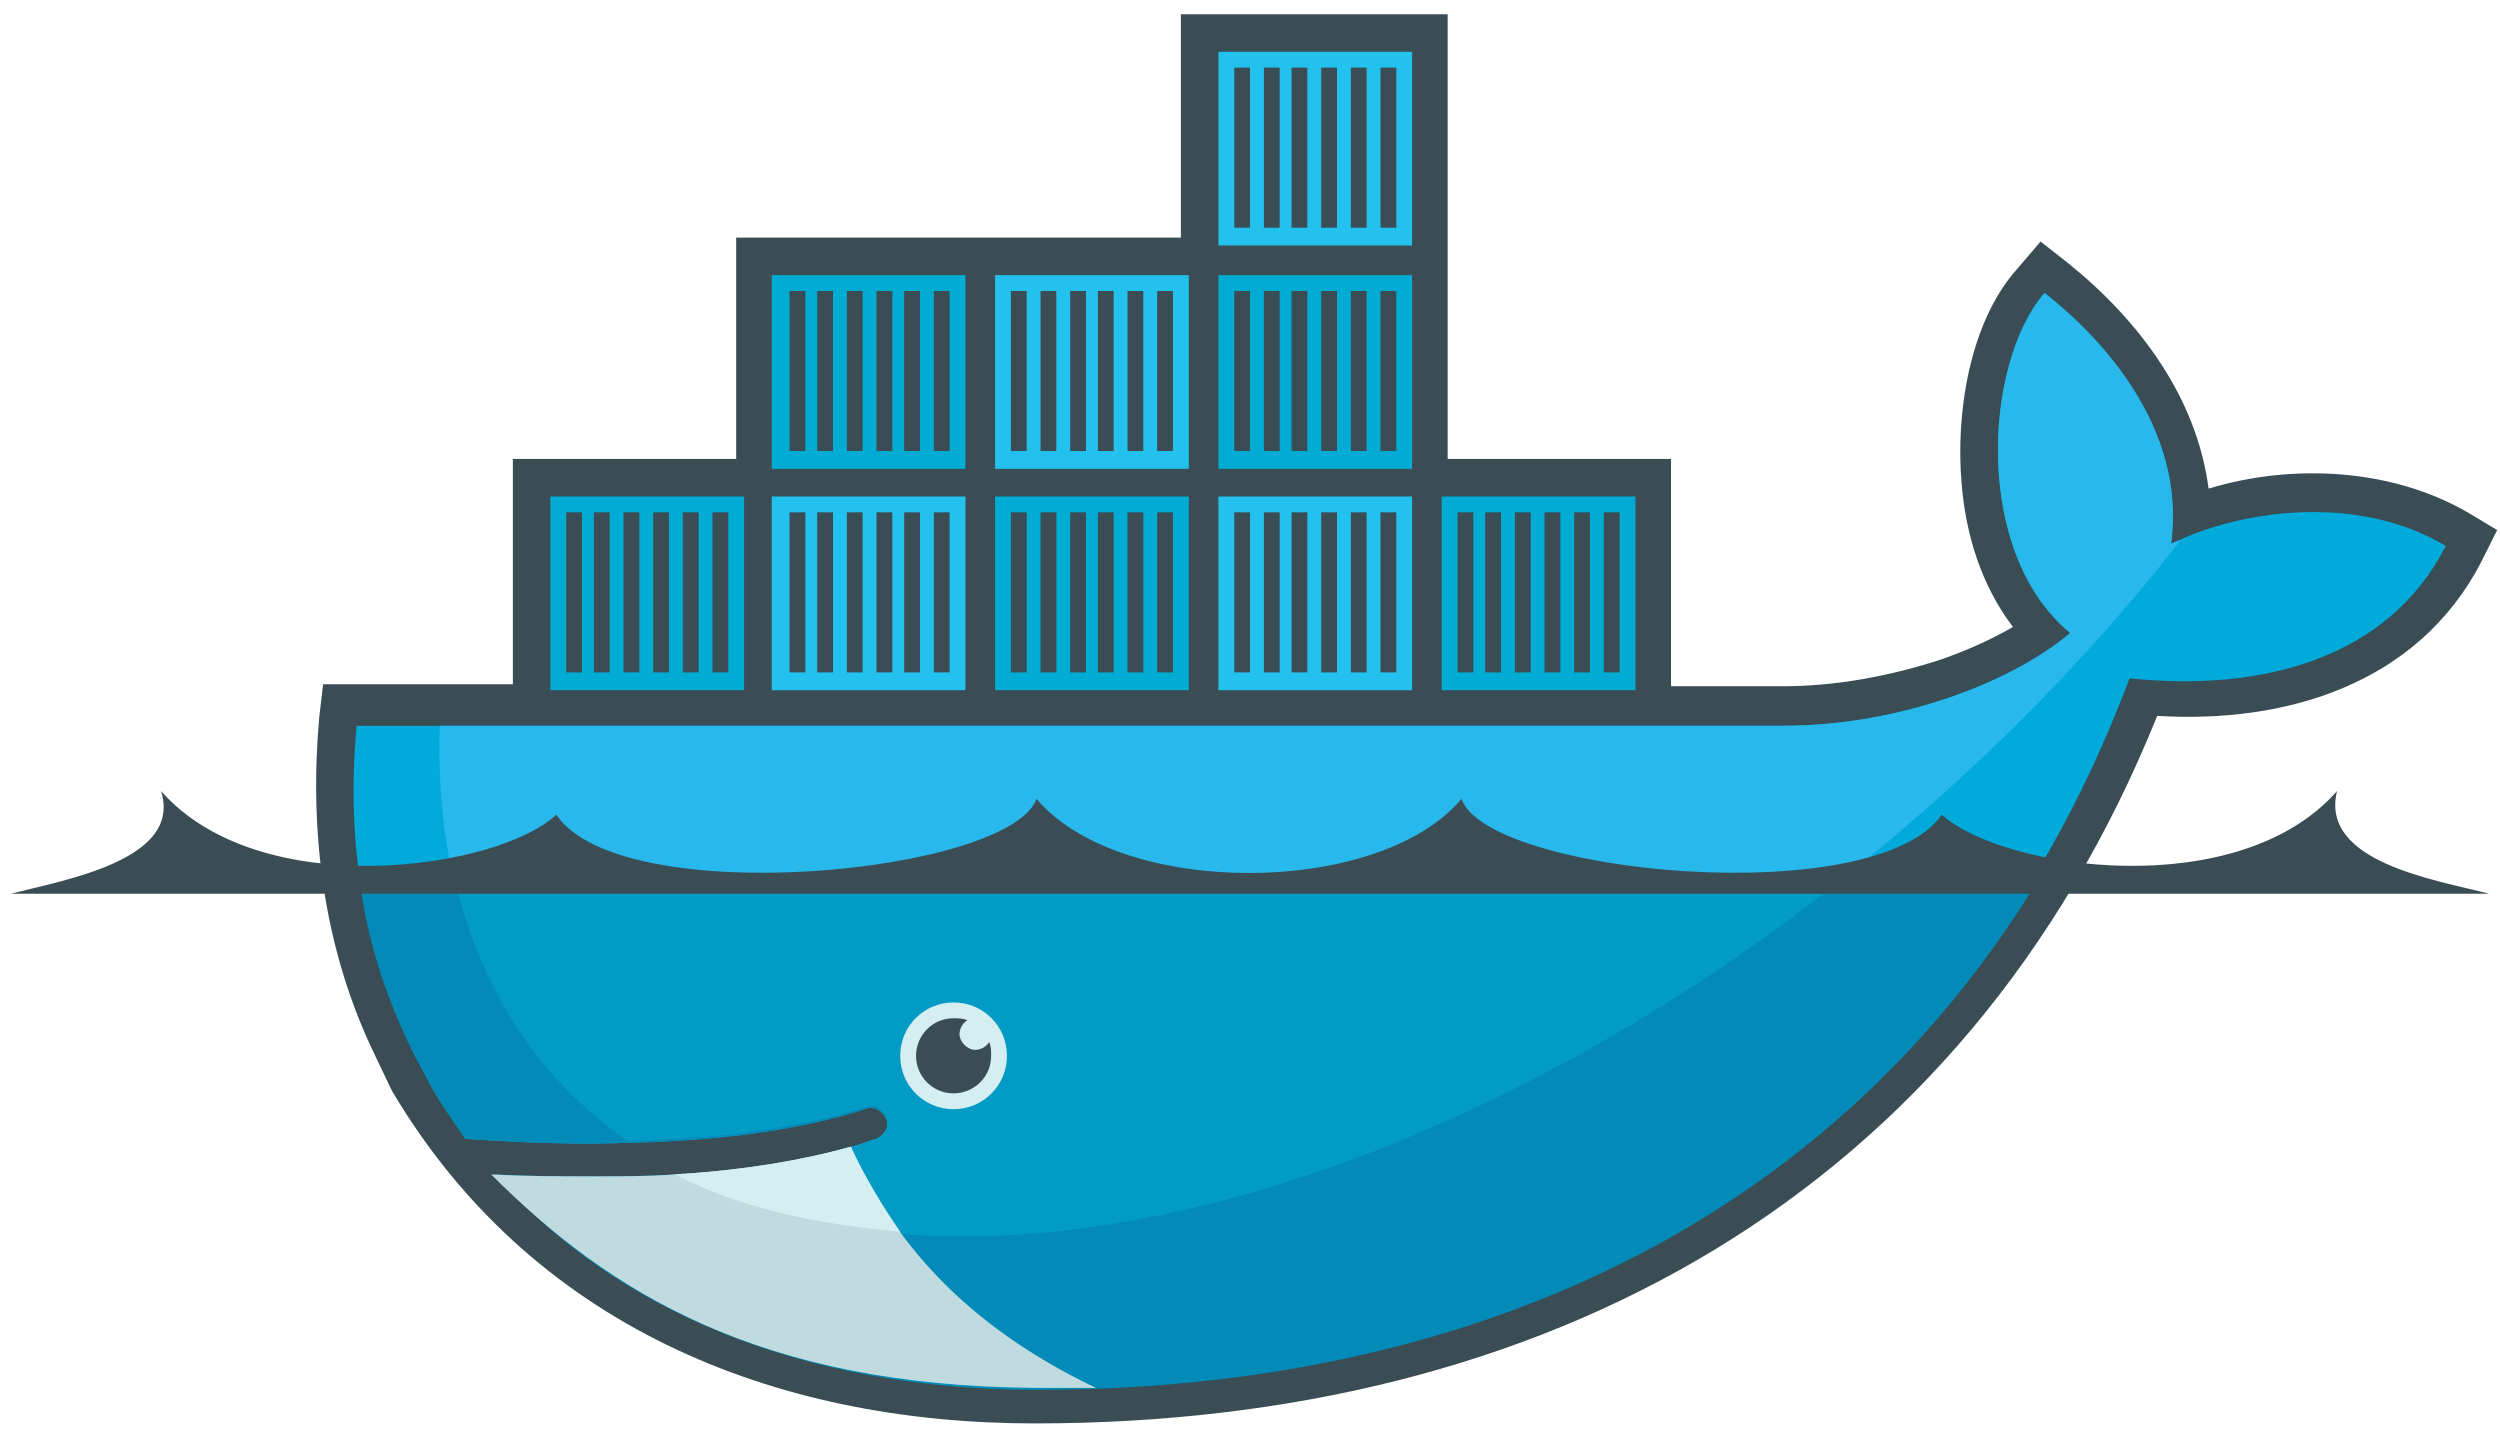 <svg width="257" height="148" viewBox="0 0 257 148" fill="none" xmlns="http://www.w3.org/2000/svg">
<g clip-path="url(#clip0_20_359)">
<path fill-rule="evenodd" clip-rule="evenodd" d="M148.822 47.179H171.781V70.544H183.362C188.644 70.544 194.13 69.528 199.209 67.903C201.647 67.09 204.492 65.871 206.93 64.449C203.679 60.182 202.054 54.9 201.647 49.617C201.038 42.506 202.46 33.16 207.336 27.674L209.774 24.83L212.619 27.065C219.933 32.957 225.825 40.881 227.044 50.227C235.781 47.586 245.94 48.195 253.66 52.665L256.708 54.493L255.082 57.744C248.581 70.341 234.968 74.404 221.762 73.592C201.851 122.963 158.778 146.328 106.359 146.328C79.336 146.328 54.549 136.17 40.327 112.195L40.124 111.789L38.092 107.522C33.216 96.957 31.794 85.376 32.809 73.795L33.216 70.341H52.721V47.179H75.679V24.424H121.393V1.465H148.822V47.179Z" fill="#3A4D54"/>
<path d="M223.184 55.917C224.809 43.93 215.869 34.584 210.181 30.114C203.882 37.428 202.866 56.933 212.822 65.06C207.133 69.936 195.552 74.609 183.362 74.609H36.669C35.45 87.206 37.685 98.787 42.765 108.743L44.39 111.79C45.406 113.619 46.625 115.244 47.844 117.073C53.939 117.479 59.425 117.683 64.504 117.479C74.46 117.276 82.587 116.057 88.885 114.025C89.901 113.619 90.714 114.229 91.12 115.041C91.527 116.057 90.917 116.87 90.104 117.276C89.292 117.479 88.479 117.886 87.463 118.089C82.587 119.511 77.304 120.324 70.6 120.73H69.381C66.739 120.933 63.895 120.933 60.847 120.933C57.596 120.933 54.549 120.933 50.892 120.73C63.082 134.546 82.181 142.673 106.155 142.673C156.949 142.673 200.022 120.121 218.917 69.733C232.53 71.156 245.533 67.702 251.425 56.121C242.282 50.635 230.092 52.464 223.184 55.917Z" fill="#00AADA"/>
<path d="M223.184 55.917C224.809 43.93 215.87 34.584 210.181 30.114C203.882 37.428 202.866 56.933 212.822 65.06C207.133 69.936 195.552 74.609 183.362 74.609H45.203C44.593 93.911 51.705 108.54 64.505 117.276C74.46 117.073 82.587 115.854 88.885 113.822C89.901 113.416 90.714 114.025 91.12 114.838C91.527 115.854 90.917 116.667 90.105 117.073C89.292 117.276 88.479 117.683 87.463 117.886C82.587 119.308 76.898 120.324 70.193 120.73L69.99 120.527C87.26 129.467 112.251 129.263 141.101 118.292C173.203 105.898 203.273 82.33 224.2 55.511C223.793 55.714 223.387 55.714 223.184 55.917Z" fill="#28B8EB"/>
<path d="M36.873 89.847C37.685 96.551 39.717 102.85 42.765 108.742L44.39 111.79C45.406 113.618 46.625 115.243 47.844 117.072C53.939 117.478 59.425 117.682 64.504 117.478C74.46 117.275 82.587 116.056 88.885 114.024C89.901 113.618 90.714 114.228 91.12 115.04C91.526 116.056 90.917 116.869 90.104 117.275C89.292 117.478 88.479 117.885 87.463 118.088C82.587 119.51 76.898 120.526 70.193 120.932H69.38C66.739 121.136 63.895 121.136 61.05 121.136C57.8 121.136 54.549 121.136 51.095 120.932C63.285 134.748 82.587 142.875 106.561 142.875C150.041 142.875 187.831 126.418 209.774 90.05H36.873V89.847Z" fill="#028BB8"/>
<path d="M46.625 89.847C49.266 101.631 55.362 110.977 64.504 117.275C74.46 117.072 82.587 115.853 88.885 113.821C89.901 113.415 90.714 114.024 91.12 114.837C91.527 115.853 90.917 116.666 90.104 117.072C89.292 117.275 88.479 117.682 87.463 117.885C82.587 119.307 76.898 120.323 69.99 120.729C87.26 129.669 112.25 129.466 140.898 118.494C158.168 111.79 175.031 101.834 190.066 89.847H46.625Z" fill="#019BC6"/>
<path fill-rule="evenodd" clip-rule="evenodd" d="M56.58 51.041H76.492V70.952H56.58V51.041ZM58.206 52.666H59.831V69.123H58.206V52.666ZM61.05 52.666H62.676V69.123H61.05V52.666ZM64.098 52.666H65.723V69.123H64.098V52.666ZM67.145 52.666H68.771V69.123H67.145V52.666ZM70.193 52.666H71.819V69.123H70.193V52.666ZM73.241 52.666H74.866V69.123H73.241V52.666ZM79.336 28.285H99.247V48.196H79.336V28.285ZM81.165 29.911H82.79V46.368H81.165V29.911ZM84.009 29.911H85.634V46.368H84.009V29.911ZM87.057 29.911H88.682V46.368H87.057V29.911ZM90.104 29.911H91.73V46.368H90.104V29.911ZM92.949 29.911H94.574V46.368H92.949V29.911ZM95.996 29.911H97.622V46.368H95.996V29.911Z" fill="#00ACD3"/>
<path fill-rule="evenodd" clip-rule="evenodd" d="M79.336 51.041H99.248V70.952H79.336V51.041ZM81.165 52.666H82.79V69.124H81.165V52.666ZM84.009 52.666H85.635V69.124H84.009V52.666ZM87.057 52.666H88.682V69.124H87.057V52.666ZM90.105 52.666H91.73V69.124H90.105V52.666ZM92.949 52.666H94.575V69.124H92.949V52.666ZM95.997 52.666H97.622V69.124H95.997V52.666Z" fill="#23C2EE"/>
<path fill-rule="evenodd" clip-rule="evenodd" d="M102.295 51.041H122.206V70.952H102.295V51.041ZM103.92 52.666H105.545V69.124H103.92V52.666ZM106.968 52.666H108.593V69.124H106.968V52.666ZM110.015 52.666H111.641V69.124H110.015V52.666ZM112.86 52.666H114.485V69.124H112.86V52.666ZM115.907 52.666H117.533V69.124H115.907V52.666ZM118.955 52.666H120.58V69.124H118.955V52.666Z" fill="#00ACD3"/>
<path fill-rule="evenodd" clip-rule="evenodd" d="M102.295 28.285H122.206V48.196H102.295V28.285ZM103.92 29.911H105.545V46.368H103.92V29.911ZM106.968 29.911H108.593V46.368H106.968V29.911ZM110.015 29.911H111.641V46.368H110.015V29.911ZM112.86 29.911H114.485V46.368H112.86V29.911ZM115.907 29.911H117.533V46.368H115.907V29.911ZM118.955 29.911H120.58V46.368H118.955V29.911ZM125.253 51.041H145.165V70.952H125.253V51.041ZM126.879 52.666H128.504V69.123H126.879V52.666ZM129.926 52.666H131.552V69.123H129.926V52.666ZM132.771 52.666H134.396V69.123H132.771V52.666ZM135.818 52.666H137.444V69.123H135.818V52.666ZM138.866 52.666H140.491V69.123H138.866V52.666ZM141.914 52.666H143.539V69.123H141.914V52.666Z" fill="#23C2EE"/>
<path fill-rule="evenodd" clip-rule="evenodd" d="M125.254 28.285H145.165V48.196H125.254V28.285ZM126.879 29.911H128.504V46.368H126.879V29.911ZM129.927 29.911H131.552V46.368H129.927V29.911ZM132.771 29.911H134.396V46.368H132.771V29.911ZM135.819 29.911H137.444V46.368H135.819V29.911ZM138.866 29.911H140.492V46.368H138.866V29.911ZM141.914 29.911H143.539V46.368H141.914V29.911Z" fill="#00ACD3"/>
<path fill-rule="evenodd" clip-rule="evenodd" d="M125.254 5.326H145.165V25.237H125.254V5.326ZM126.879 6.952H128.504V23.409H126.879V6.952ZM129.927 6.952H131.552V23.409H129.927V6.952ZM132.771 6.952H134.396V23.409H132.771V6.952ZM135.819 6.952H137.444V23.409H135.819V6.952ZM138.866 6.952H140.492V23.409H138.866V6.952ZM141.914 6.952H143.539V23.409H141.914V6.952Z" fill="#23C2EE"/>
<path fill-rule="evenodd" clip-rule="evenodd" d="M148.212 51.041H168.123V70.952H148.212V51.041ZM149.838 52.666H151.463V69.124H149.838V52.666ZM152.682 52.666H154.308V69.124H152.682V52.666ZM155.73 52.666H157.355V69.124H155.73V52.666ZM158.777 52.666H160.403V69.124H158.777V52.666ZM161.825 52.666H163.45V69.124H161.825V52.666ZM164.873 52.666H166.498V69.124H164.873V52.666Z" fill="#00ACD3"/>
<path fill-rule="evenodd" clip-rule="evenodd" d="M98.028 103.053C101.076 103.053 103.514 105.491 103.514 108.538C103.514 111.586 101.076 114.024 98.028 114.024C94.981 114.024 92.543 111.586 92.543 108.538C92.543 105.491 94.981 103.053 98.028 103.053Z" fill="#D4EEF1"/>
<path fill-rule="evenodd" clip-rule="evenodd" d="M98.028 104.678C98.435 104.678 99.044 104.678 99.451 104.881C99.044 105.084 98.638 105.693 98.638 106.303C98.638 107.116 99.451 107.928 100.263 107.928C100.873 107.928 101.482 107.522 101.686 107.116C101.889 107.522 101.889 108.132 101.889 108.538C101.889 110.773 100.06 112.398 98.028 112.398C95.793 112.398 94.168 110.57 94.168 108.538C94.168 106.506 95.793 104.678 98.028 104.678ZM1.114 91.878H255.895C250.409 90.455 238.422 88.627 240.251 81.312C230.092 92.894 205.914 89.439 199.616 83.751C192.708 93.706 152.886 89.846 150.244 82.125C141.711 92.284 115.095 92.284 106.562 82.125C103.717 89.846 63.895 93.706 57.19 83.751C51.095 89.439 26.714 92.894 16.555 81.312C18.79 88.424 6.6 90.455 1.114 91.878Z" fill="#3A4D54"/>
<path d="M112.657 142.671C99.044 136.17 91.73 127.433 87.463 117.884C82.384 119.306 76.288 120.322 69.38 120.728C66.739 120.931 63.895 120.931 61.05 120.931C57.596 120.931 54.142 120.931 50.485 120.728C62.676 132.919 78.117 142.468 106.358 142.671H112.657Z" fill="#BFDBE0"/>
<path d="M92.542 126.62C90.714 123.979 88.885 120.931 87.463 117.884C82.384 119.306 76.288 120.322 69.38 120.728C74.053 123.166 80.961 125.604 92.542 126.62Z" fill="#D4EEF1"/>
</g>
<defs>
<clipPath id="clip0_20_359">
<rect width="256" height="146.286" fill="white" transform="translate(0.911 0.856)"/>
</clipPath>
</defs>
</svg>
